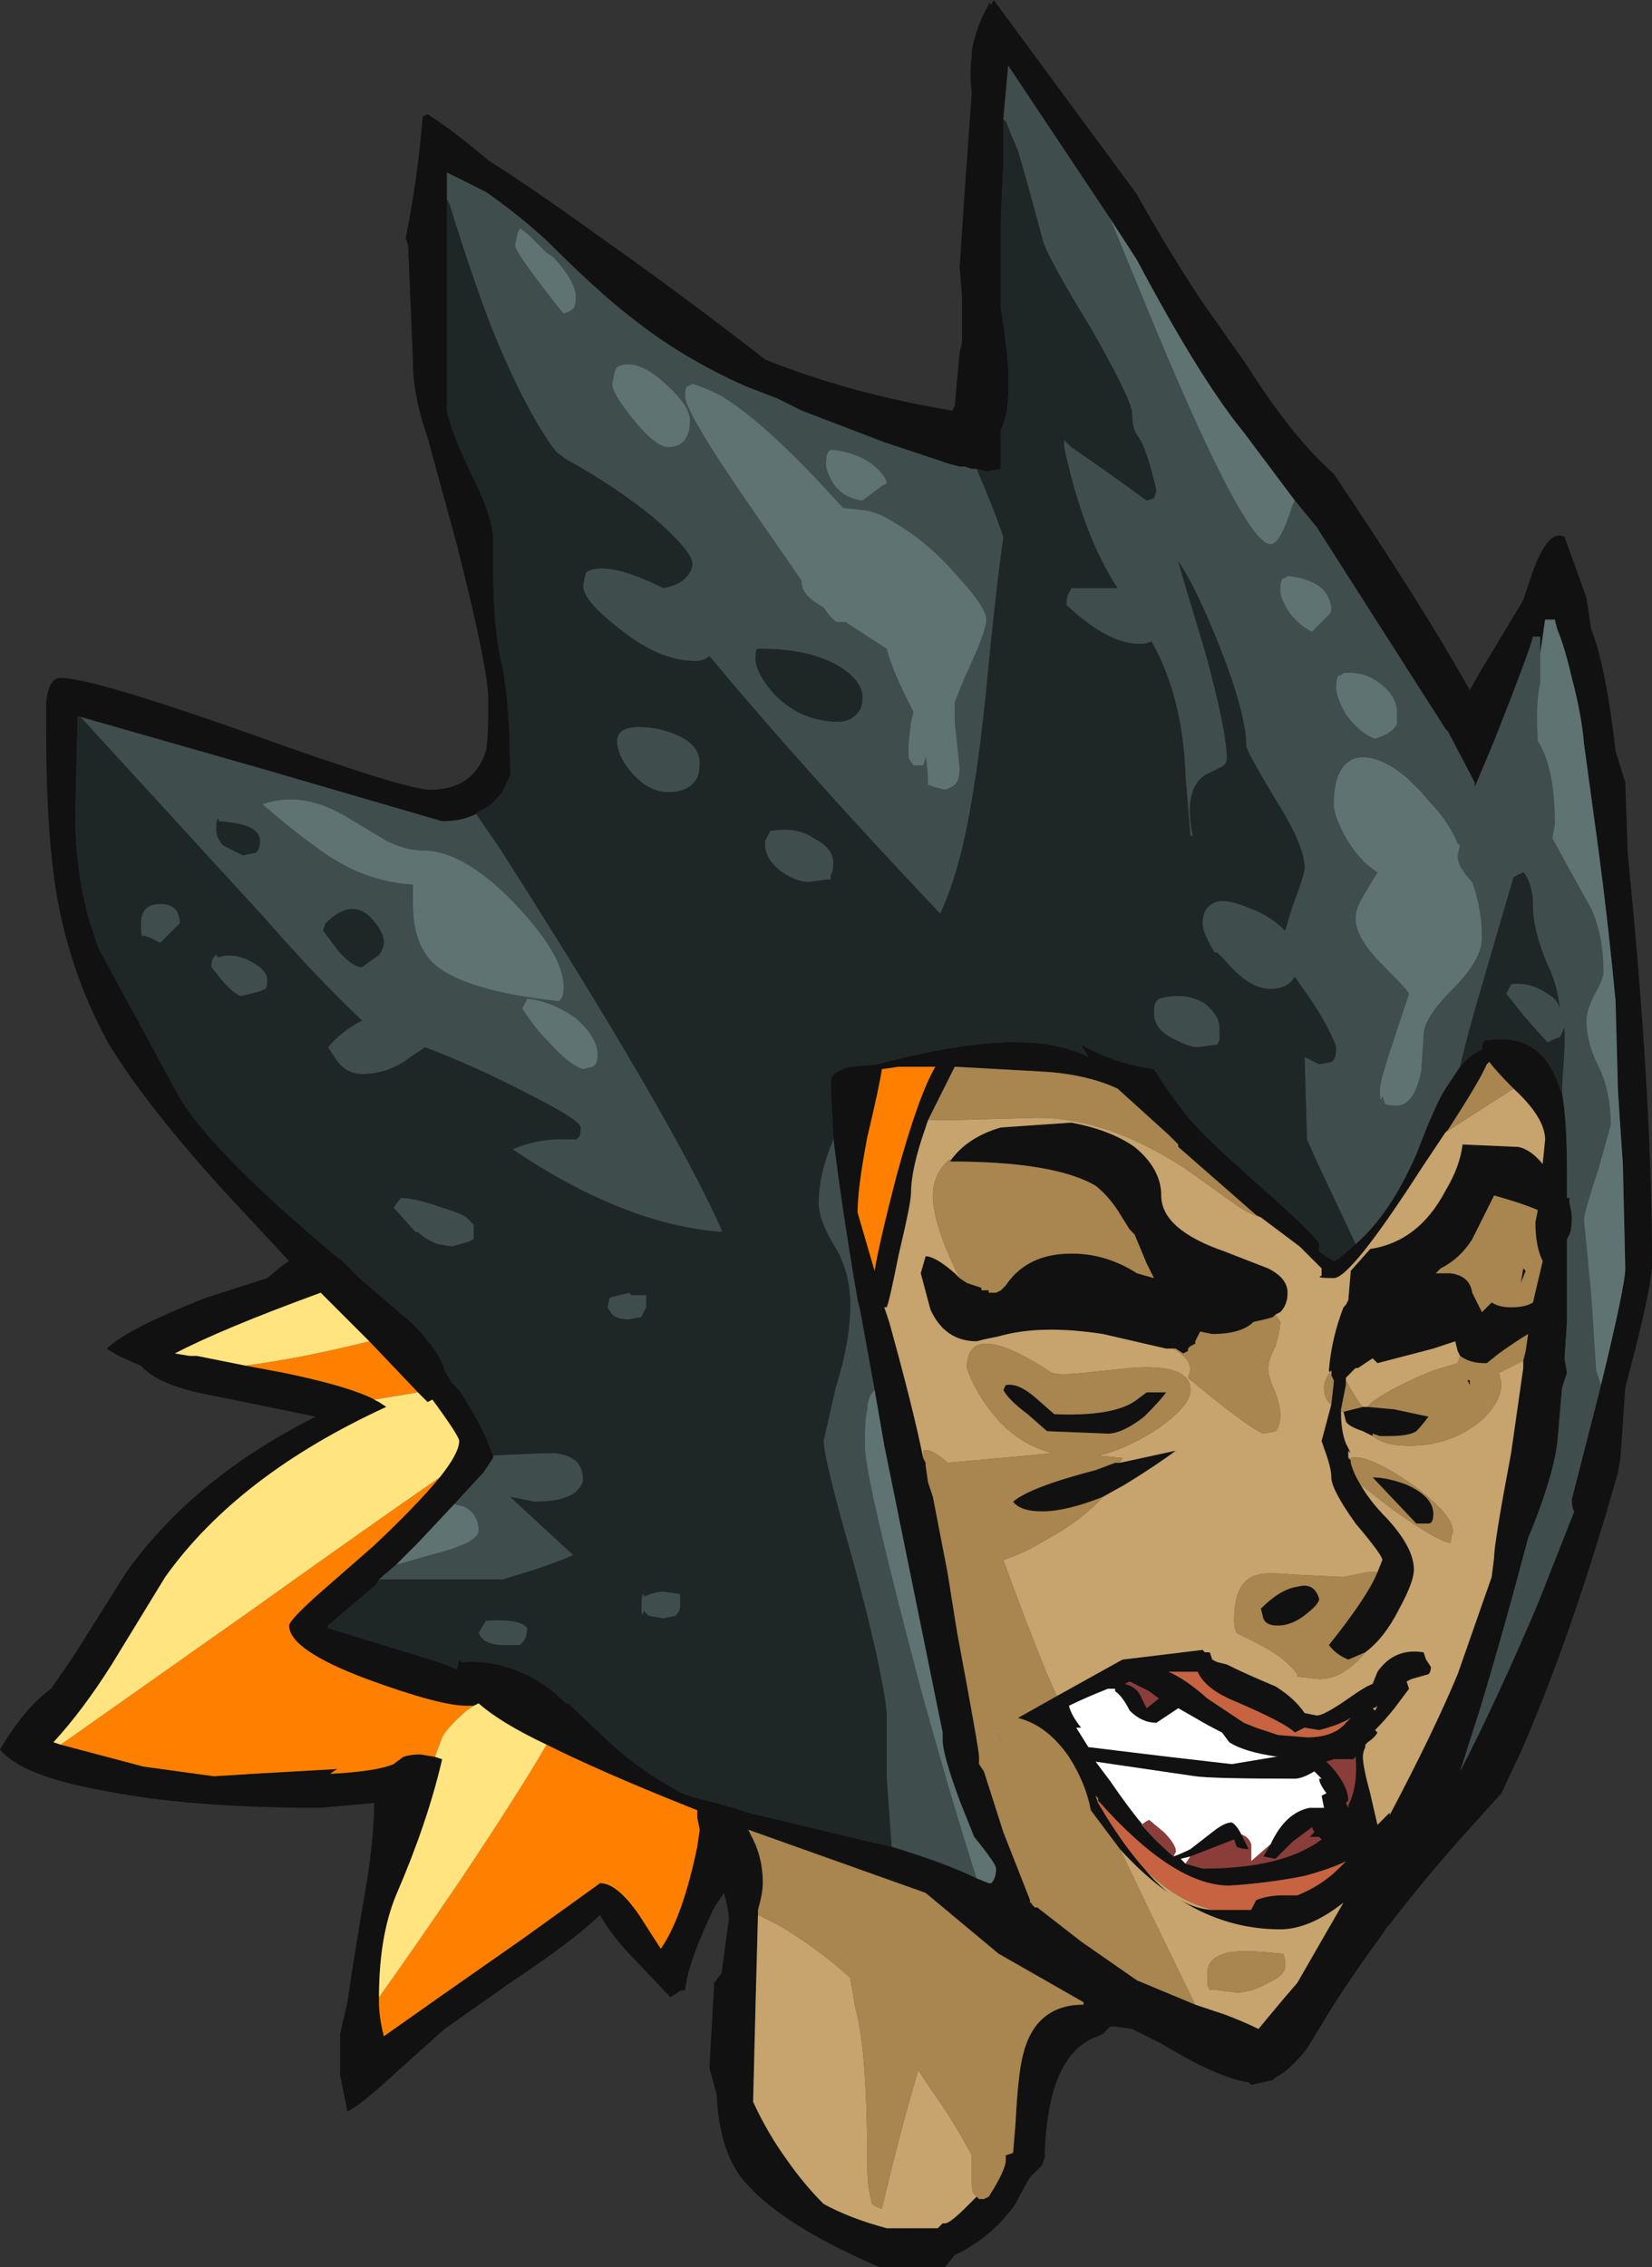 <?xml version="1.0" encoding="UTF-8" standalone="no"?>
<svg xmlns:ffdec="https://www.free-decompiler.com/flash" xmlns:xlink="http://www.w3.org/1999/xlink" ffdec:objectType="shape" height="46.65px" width="34.0px" xmlns="http://www.w3.org/2000/svg">
  <rect width="100%" height="100%" fill="#333333" stroke="none"/>
  <g transform="matrix(1.0, 0.0, 0.0, 1.0, 21.8, 29.75)">
    <path d="M6.1 -4.15 Q6.8 -4.75 7.35 -6.0 7.75 -7.05 7.95 -7.35 L8.25 -7.8 Q8.45 -8.05 8.7 -8.15 8.7 -8.35 8.8 -8.35 L8.85 -8.35 Q9.95 -8.5 10.3 -7.35 L10.35 -7.25 Q10.45 -6.7 10.45 -5.65 L10.45 -5.1 10.5 -5.1 10.5 -5.0 Q10.55 -4.8 10.55 -4.7 10.55 -4.45 10.5 -4.35 L10.45 -4.25 10.45 -2.55 10.4 -1.8 10.45 -1.5 10.35 -1.2 10.25 -0.05 Q10.15 0.7 9.65 1.9 9.15 3.8 8.65 5.45 L8.25 6.7 Q9.0 5.25 9.85 3.25 L10.6 1.35 Q10.55 1.3 10.55 1.1 L11.1 -1.05 11.15 -1.25 Q11.65 -3.3 11.65 -3.65 L11.6 -5.8 Q11.55 -6.5 11.5 -7.3 L11.45 -9.15 Q11.3 -10.75 11.1 -12.25 L10.8 -14.45 Q10.75 -15.05 10.55 -15.8 10.4 -16.45 10.25 -16.8 L10.2 -17.0 10.0 -17.0 9.9 -16.3 9.9 -16.65 9.75 -16.65 Q9.7 -16.4 8.95 -14.5 L8.55 -13.55 8.55 -13.65 8.0 -14.7 7.95 -14.75 5.3 -18.9 4.85 -19.45 3.8 -20.85 Q2.9 -21.95 1.6 -24.4 L1.05 -25.25 -1.05 -28.4 -1.15 -27.3 -1.15 -26.4 -1.2 -25.25 -1.2 -23.4 Q-1.1 -22.8 -1.05 -22.2 -1.0 -21.3 -1.2 -20.9 L-1.2 -20.1 -1.5 -20.05 -1.7 -20.1 -1.8 -20.1 -1.95 -20.15 -2.05 -20.15 -2.25 -20.2 -3.6 -20.65 Q-4.65 -21.05 -5.3 -21.3 L-5.8 -21.55 -6.45 -21.8 Q-7.8 -22.4 -8.85 -23.25 -9.5 -23.75 -10.55 -24.8 -11.15 -25.35 -11.8 -25.8 -12.2 -26.0 -12.6 -26.2 L-12.6 -25.65 -12.6 -21.3 Q-12.55 -20.95 -12.1 -20.0 -11.65 -19.1 -11.65 -18.65 L-11.65 -18.1 Q-11.65 -16.75 -11.45 -16.0 -11.3 -15.1 -11.3 -13.95 L-11.3 -13.8 Q-11.4 -13.55 -11.5 -13.4 L-11.55 -13.35 Q-11.7 -13.15 -11.95 -13.05 L-12.0 -13.0 Q-12.3 -12.85 -12.7 -12.85 L-16.3 -13.9 -20.15 -15.0 -20.2 -15.0 -20.25 -13.0 Q-20.25 -11.45 -19.75 -10.2 L-18.15 -7.25 Q-17.55 -6.15 -15.0 -4.0 L-14.75 -3.8 -14.4 -3.45 -13.35 -2.55 -13.2 -2.4 Q-12.7 -1.85 -12.65 -1.55 L-12.5 -1.3 -12.35 -1.15 Q-11.9 -0.45 -11.75 -0.05 L-11.65 0.2 -11.65 0.25 -11.85 0.55 -12.45 1.2 -13.2 2.0 -13.65 2.45 -14.0 2.75 -14.05 2.85 -15.05 3.7 -15.05 3.75 -13.1 4.35 Q-12.75 4.45 -12.4 4.6 L-12.35 4.4 -12.3 4.45 Q-11.7 4.4 -11.1 4.65 -10.6 4.85 -10.15 5.3 L-10.1 5.3 -9.15 6.2 Q-8.5 6.75 -7.85 7.1 -7.7 7.2 -7.25 7.3 L-6.7 7.45 -6.4 7.55 -4.1 8.1 -3.45 8.25 Q-2.3 8.6 -1.7 8.9 L-1.45 9.0 -1.4 9.0 Q-1.3 8.9 -1.3 8.7 -1.3 8.6 -1.75 8.05 L-2.05 7.3 Q-2.4 6.35 -2.4 6.05 L-2.4 5.9 -3.6 0.0 -3.8 -1.15 -4.1 -2.8 -4.15 -3.0 Q-4.5 -5.05 -4.65 -6.35 L-4.7 -7.3 -4.7 -7.5 Q-4.7 -7.7 -4.3 -7.8 L-3.75 -7.85 Q-1.85 -8.35 -0.75 -8.3 -0.1 -8.3 0.5 -8.05 L0.6 -8.0 0.45 -8.25 0.65 -8.15 Q1.25 -7.85 1.95 -7.75 2.5 -6.9 2.8 -6.6 3.05 -6.3 4.35 -5.15 5.35 -4.25 5.35 -4.15 L5.35 -4.0 5.65 -3.8 5.75 -3.85 6.1 -4.15 M2.9 -23.6 L3.85 -22.25 Q4.8 -20.75 5.65 -20.0 7.5 -17.25 8.45 -15.55 L8.65 -15.9 9.55 -17.4 9.7 -17.85 Q10.05 -18.9 10.4 -18.7 L10.85 -17.45 10.95 -16.8 Q11.25 -16.05 11.45 -14.3 L11.65 -13.65 11.7 -12.2 11.8 -11.15 Q12.2 -6.85 12.2 -3.75 12.2 -3.25 11.65 -1.2 L11.55 0.25 11.5 0.55 Q10.55 3.9 9.5 6.3 L9.1 7.15 8.2 8.15 Q7.45 9.0 6.8 9.85 L6.75 9.9 6.65 10.05 Q6.1 10.8 5.65 11.5 L5.1 12.4 Q4.75 12.85 4.45 13.0 L4.4 13.05 3.95 13.15 3.9 13.1 Q3.25 13.0 2.1 12.3 L1.5 12.0 1.15 11.95 1.05 11.95 0.9 12.1 0.8 12.15 Q-0.25 12.5 -0.3 14.65 L-0.35 14.8 -0.6 15.05 Q-0.75 15.3 -0.9 15.6 -1.4 16.3 -2.15 16.65 L-2.35 16.9 -3.7 16.9 Q-5.8 16.0 -6.55 15.05 -7.0 14.45 -7.05 13.35 L-7.2 12.8 -7.1 11.05 -6.95 10.85 -6.8 9.75 Q-6.8 9.55 -6.9 9.2 L-7.1 9.5 Q-7.65 10.65 -7.7 11.2 -7.8 11.2 -7.85 11.25 L-8.0 11.35 -8.9 10.4 Q-9.3 9.95 -9.45 9.65 -9.95 10.15 -11.3 11.05 L-12.65 12.0 -13.6 12.85 Q-14.35 13.55 -14.65 13.7 L-14.8 12.95 Q-14.8 12.5 -14.8 12.1 L-14.65 11.45 Q-14.55 10.75 -14.35 9.55 -14.1 8.2 -14.1 7.35 L-15.2 7.45 Q-17.9 7.45 -19.65 7.1 -21.35 6.8 -21.8 6.25 -21.3 5.4 -20.75 5.0 L-20.3 4.35 -19.2 2.6 Q-17.8 0.65 -15.3 -0.6 L-17.75 -1.1 Q-18.6 -1.3 -18.9 -1.65 -19.4 -1.85 -19.6 -2.0 -19.2 -2.4 -17.55 -3.05 L-16.3 -3.45 -16.0 -3.7 -15.85 -3.8 -17.15 -5.2 Q-18.75 -6.95 -19.55 -8.25 -20.3 -9.6 -20.6 -11.15 -20.85 -12.45 -20.85 -14.75 L-20.85 -15.3 Q-20.8 -15.8 -20.55 -15.8 -19.9 -15.8 -16.65 -14.65 -13.45 -13.5 -12.95 -13.5 -12.05 -13.5 -11.8 -14.3 -11.75 -14.5 -11.75 -15.35 -11.75 -16.0 -12.4 -18.55 L-13.0 -20.75 Q-13.3 -21.6 -13.3 -22.3 L-13.4 -24.7 -13.45 -24.85 Q-13.2 -26.1 -13.1 -27.35 L-13.0 -27.4 Q-12.45 -27.05 -11.75 -26.45 -10.8 -25.85 -9.35 -24.8 -8.0 -23.85 -6.5 -22.7 L-6.05 -22.35 Q-4.3 -21.65 -2.2 -21.3 L-2.15 -21.4 -2.05 -22.5 -2.0 -22.7 Q-2.0 -22.9 -2.0 -23.65 L-2.05 -24.25 -1.95 -25.75 -1.8 -27.85 Q-1.85 -28.25 -1.8 -28.6 L-1.8 -28.7 Q-1.7 -29.25 -1.45 -29.65 L-1.45 -29.7 -1.4 -29.65 -1.35 -29.75 1.6 -25.75 Q2.15 -24.75 2.9 -23.6 M9.35 -7.35 Q9.0 -7.7 8.85 -7.9 L8.8 -7.85 Q8.65 -7.5 8.0 -6.5 L7.95 -6.45 7.45 -5.7 Q6.0 -3.45 5.65 -3.45 5.25 -3.45 5.4 -3.5 L5.4 -3.65 4.95 -4.1 4.15 -4.7 4.05 -4.75 2.45 -6.15 2.45 -6.2 2.25 -6.4 1.2 -7.35 Q0.55 -7.65 -0.35 -7.7 L-2.15 -7.8 -2.7 -6.7 -2.75 -6.55 Q-3.05 -5.7 -3.05 -5.2 -3.05 -5.0 -3.3 -3.95 -3.5 -2.95 -3.55 -2.85 L-3.6 -2.85 -3.5 -2.55 Q-3.0 -0.75 -2.8 0.25 L-2.75 0.35 -2.75 0.4 -2.7 0.75 -2.6 1.05 -2.3 2.6 -2.1 3.85 Q-1.65 6.25 -1.65 6.4 L-1.65 6.55 -1.55 6.7 -1.15 7.95 -0.6 9.35 -0.6 9.4 Q-0.55 9.4 -0.55 9.45 L-0.5 9.5 -0.45 9.5 0.45 10.2 1.6 11.0 2.8 11.5 3.4 11.7 Q3.8 11.85 4.1 12.0 L4.6 11.4 4.9 11.05 5.85 9.4 Q5.15 9.95 4.55 9.95 3.45 9.95 2.5 9.35 2.85 9.55 3.2 9.55 L3.95 9.55 4.05 9.35 Q4.3 9.25 4.6 9.25 L4.9 9.25 Q5.4 9.05 5.75 8.7 L5.9 8.55 Q5.6 8.7 5.05 8.85 4.3 9.0 3.5 9.05 2.35 9.05 0.8 7.3 L0.8 7.25 0.75 7.2 0.8 7.35 0.95 7.6 Q1.35 8.25 1.75 8.7 2.0 9.0 2.25 9.2 1.75 8.85 1.25 8.3 L0.65 7.5 Q0.55 6.95 0.2 6.4 -0.25 5.75 -0.85 5.6 L-0.05 5.15 1.3 4.4 2.95 4.2 3.0 4.25 3.1 4.25 3.15 4.4 3.25 4.45 3.45 4.5 Q3.85 4.7 4.45 4.95 4.85 5.2 5.05 5.5 L5.3 5.55 Q5.45 5.55 5.95 5.2 6.3 4.95 6.45 4.9 L6.55 4.65 Q6.9 4.15 7.5 4.25 L7.55 4.4 7.65 4.55 Q7.65 4.65 7.6 4.7 L7.25 4.8 7.15 4.85 7.2 5.0 6.9 5.4 Q6.7 5.65 6.5 5.85 L6.55 5.9 Q6.5 6.0 6.35 6.1 L6.3 6.15 6.3 6.2 Q6.25 6.3 6.25 6.4 6.25 6.6 6.4 7.15 L6.55 7.8 Q6.7 7.65 6.8 7.55 L6.8 7.6 Q7.7 5.9 8.2 4.7 L8.9 2.7 8.95 2.3 Q8.95 2.0 9.3 0.15 L9.55 -1.6 9.55 -1.75 9.6 -1.95 9.65 -2.3 Q9.4 -2.15 9.05 -1.9 L8.8 -1.7 8.75 -1.7 Q8.45 -1.7 8.25 -1.85 L8.2 -1.95 8.15 -2.15 7.7 -2.0 6.55 -1.7 6.45 -1.8 6.15 -1.6 6.1 -1.6 5.9 -1.4 5.9 -1.35 5.9 -1.25 5.8 -0.75 5.8 -0.7 Q5.8 -0.3 5.9 -0.05 L6.0 0.15 5.95 0.1 5.95 0.25 6.0 0.3 6.0 0.35 Q6.05 0.55 6.2 0.8 6.4 1.15 6.75 1.5 7.3 2.1 7.3 2.55 7.3 2.8 7.0 3.35 6.7 3.95 6.3 4.25 L5.95 4.4 Q5.7 4.3 5.55 4.1 6.35 3.1 6.55 2.6 L6.65 2.35 Q6.65 2.25 6.1 1.6 5.6 0.9 5.6 0.65 5.6 0.45 5.45 0.05 L5.4 -0.1 5.6 -0.85 5.65 -1.3 5.65 -1.35 5.6 -1.45 5.55 -1.55 Q5.6 -2.2 5.85 -2.85 L5.9 -2.9 5.95 -3.0 6.0 -3.6 6.4 -4.05 Q7.4 -4.2 7.95 -5.25 8.25 -5.75 8.3 -6.2 L9.45 -6.15 Q9.7 -6.1 9.95 -5.8 L10.0 -6.3 Q10.0 -6.75 9.35 -7.35 M-2.25 -5.85 Q-1.9 -6.35 -1.2 -6.55 L0.25 -6.65 Q1.05 -6.5 1.55 -6.15 2.1 -5.7 2.1 -5.15 2.1 -4.45 3.4 -4.0 L4.3 -3.65 Q4.7 -3.45 4.7 -3.15 4.7 -2.9 4.55 -2.75 L4.45 -2.7 4.4 -2.65 Q4.25 -2.6 4.0 -2.55 3.75 -2.3 3.15 -2.3 L2.9 -2.35 2.8 -2.15 2.8 -2.1 2.7 -2.05 2.65 -2.0 2.65 -1.95 2.55 -1.9 2.4 -2.0 2.35 -2.0 2.2 -2.0 0.9 -2.3 Q-0.4 -2.5 -1.25 -2.25 L-1.5 -2.2 -1.7 -2.15 Q-2.35 -2.15 -2.65 -2.8 L-2.85 -3.55 -2.75 -3.9 Q-2.55 -3.9 -2.15 -3.55 L-2.05 -3.45 -1.9 -3.35 -1.6 -3.25 -1.6 -3.2 -1.45 -3.2 -1.45 -3.15 -1.3 -3.15 -1.2 -3.2 -1.1 -3.3 Q-0.7 -3.9 0.1 -3.95 0.9 -4.0 1.6 -3.55 L1.95 -3.45 1.8 -3.75 1.55 -4.35 1.45 -4.45 1.2 -4.85 Q1.0 -5.15 0.75 -5.35 -0.1 -5.85 -2.25 -5.85 M1.8 -1.1 L2.2 -1.1 Q2.1 -0.95 1.75 -0.6 1.3 -0.25 1.0 -0.25 L-0.25 -0.3 -0.65 -0.65 Q-1.05 -0.95 -1.15 -1.15 L-1.1 -1.25 Q-0.85 -1.3 -0.5 -1.0 L-0.1 -0.65 Q1.15 -0.6 1.6 -0.95 L1.8 -1.1 M1.25 0.35 L2.4 0.1 Q2.0 0.4 1.35 0.8 L0.9 1.05 Q0.15 1.35 -0.35 1.35 -0.8 1.35 -0.95 1.15 -0.6 0.85 0.75 0.5 L1.15 0.35 1.25 0.35 M9.8 -4.6 L9.85 -4.85 Q9.5 -5.0 8.95 -5.15 L8.5 -4.25 Q8.25 -3.85 7.85 -3.65 L7.75 -3.55 8.05 -3.55 Q8.45 -3.5 8.5 -3.15 L8.7 -2.75 8.9 -2.95 Q9.05 -2.85 9.3 -2.85 9.6 -2.85 9.75 -2.95 L9.95 -3.8 Q9.8 -4.1 9.8 -4.6 M9.55 -3.65 L9.6 -3.6 9.5 -3.35 9.55 -3.65 M6.25 -0.8 L6.35 -0.8 6.9 -0.75 7.6 -0.6 Q7.45 -0.4 7.35 -0.3 7.2 -0.2 6.8 -0.2 L6.6 -0.2 6.45 -0.25 6.45 -0.2 6.25 -0.3 Q5.95 -0.4 5.9 -0.5 L5.85 -0.7 6.25 -0.8 M8.4 -1.35 L8.45 -1.35 8.45 -1.25 8.4 -1.35 M-14.2 -2.15 L-15.2 -3.15 Q-17.25 -2.4 -18.2 -1.9 L-17.9 -1.85 -17.75 -1.85 -16.75 -1.65 -15.95 -1.5 Q-14.5 -1.2 -14.0 -0.9 L-13.85 -0.8 Q-16.9 0.6 -18.4 2.7 L-19.5 4.5 Q-20.1 5.45 -20.7 6.1 L-20.55 6.15 -18.85 6.6 -17.4 6.8 -16.6 6.75 -14.85 6.65 Q-14.95 6.7 -15.0 6.75 -14.05 6.7 -13.7 6.55 L-13.5 6.4 Q-13.35 6.35 -13.15 6.35 L-12.85 6.4 -12.7 6.45 Q-13.0 7.75 -13.65 9.25 -14.0 10.1 -14.0 11.35 L-14.0 11.45 Q-14.0 11.75 -13.9 12.15 -12.7 11.3 -11.05 10.15 L-9.45 9.0 Q-9.1 9.0 -8.65 9.65 L-8.2 10.35 Q-7.75 9.7 -7.45 8.25 L-7.4 7.9 -7.45 7.65 -7.45 7.5 -7.7 7.4 Q-9.45 6.7 -10.55 6.15 -11.5 5.7 -11.95 5.3 L-12.05 5.35 -12.2 5.35 Q-12.75 5.35 -14.25 4.8 -15.85 4.2 -15.85 3.7 -15.85 3.6 -15.3 3.1 L-14.1 2.05 Q-13.2 1.2 -12.75 0.65 -12.35 0.15 -12.35 -0.1 -12.35 -0.2 -12.9 -0.95 L-13.0 -0.9 -13.2 -1.1 -14.2 -2.15 M-3.3 -7.8 L-3.65 -7.75 Q-3.7 -7.4 -3.95 -6.35 -4.15 -5.3 -4.15 -4.8 L-3.8 -3.6 Q-3.7 -4.2 -3.35 -5.55 -2.9 -7.2 -2.55 -7.8 L-3.3 -7.8 M-1.7 15.45 L-1.65 15.5 -1.55 15.5 -1.45 15.45 Q-1.1 14.9 -1.1 14.7 L-1.1 14.6 -0.95 14.55 -0.9 13.95 Q-0.85 12.95 -0.75 12.55 -0.5 11.5 0.5 11.5 L0.5 11.45 -1.25 10.45 -2.75 9.2 -6.4 7.9 -6.3 8.1 Q-6.1 8.5 -6.1 9.0 -6.1 9.2 -6.2 9.55 L-6.2 9.65 -6.25 11.5 -6.3 13.5 Q-6.0 14.15 -5.6 14.7 -5.25 15.2 -4.85 15.6 -4.3 15.9 -3.55 16.1 L-2.5 16.1 -2.4 16.0 -2.35 16.0 Q-2.25 16.0 -1.9 15.65 L-1.7 15.45 M7.7 1.4 Q7.7 1.6 7.6 1.6 L7.35 1.6 6.45 0.65 Q6.75 0.65 7.15 0.8 7.7 1.05 7.7 1.4 M6.0 5.6 Q5.75 5.75 5.35 5.85 L5.05 5.8 4.85 5.9 Q4.65 5.7 3.6 5.25 3.0 5.0 2.85 4.65 L2.25 4.65 Q2.6 4.8 3.05 5.2 L3.8 5.7 4.05 5.8 4.5 5.95 5.1 6.0 Q5.65 6.0 5.9 5.7 L6.0 5.6 M6.5 5.45 L6.55 5.35 Q6.5 5.4 6.45 5.4 L6.5 5.45 M6.45 5.55 L6.45 5.55 M6.05 6.45 L5.65 6.45 5.5 6.5 5.6 6.6 Q5.95 7.0 5.95 7.3 L5.9 7.35 5.95 7.45 5.95 7.4 Q6.15 7.0 6.1 6.4 L6.05 6.45 M5.35 3.15 Q5.35 3.25 5.1 3.45 4.8 3.7 4.5 3.7 4.25 3.7 4.2 3.55 L4.15 3.35 Q4.55 2.95 4.9 2.9 5.25 2.8 5.35 3.15 M1.85 5.05 L1.45 4.85 1.35 4.9 Q1.55 4.95 1.65 5.1 L1.8 5.4 2.05 5.2 1.85 5.05 M1.0 5.0 Q0.5 5.2 0.2 5.35 0.25 5.55 0.45 5.8 L0.35 5.8 0.6 6.2 2.25 6.4 3.55 6.55 4.45 6.4 4.5 6.4 Q3.8 6.3 3.5 6.1 L3.35 5.9 Q3.05 5.75 2.8 5.6 L2.45 5.4 2.0 5.7 Q1.7 5.7 1.45 5.45 1.3 5.15 1.15 5.05 L1.15 5.0 1.0 5.0 M1.2 4.95 L1.2 4.95 M5.45 7.45 L5.4 7.2 5.5 7.15 Q5.35 6.95 5.35 6.85 L5.4 6.85 5.25 6.7 Q5.0 6.85 4.85 6.85 3.15 6.85 2.8 6.8 L0.75 6.5 1.05 6.9 Q1.8 8.0 2.35 8.45 2.5 8.4 2.7 8.3 L3.15 7.95 Q3.4 7.75 3.55 7.75 3.65 7.8 3.75 8.0 L3.9 8.3 Q3.75 8.3 3.65 8.25 L3.6 8.1 2.7 8.45 2.5 8.5 2.6 8.6 2.95 8.7 Q4.6 8.7 5.4 8.1 L5.35 8.05 5.15 8.05 5.25 7.95 5.2 7.85 4.8 8.15 4.45 8.5 4.2 8.45 4.35 8.2 Q4.65 7.55 5.15 7.45 L5.4 7.45 5.45 7.45" fill="#111111" fill-rule="evenodd" stroke="none"/>
    <path d="M6.1 -4.15 L5.3 -5.85 5.1 -6.3 5.05 -8.0 5.35 -7.85 5.6 -7.9 Q5.7 -7.95 5.7 -8.2 5.7 -8.25 5.5 -8.65 5.25 -9.1 4.95 -9.5 L4.85 -9.65 Q4.7 -9.4 4.35 -9.4 3.9 -9.4 3.4 -10.0 L3.25 -10.15 3.2 -10.15 Q2.95 -10.55 2.95 -10.75 2.95 -11.1 3.25 -11.2 3.5 -11.25 3.95 -11.05 4.35 -10.9 4.65 -10.6 L4.8 -11.1 Q5.05 -11.75 5.05 -11.9 5.05 -12.35 4.45 -13.3 3.85 -14.3 3.85 -14.4 3.85 -15.05 3.3 -16.45 2.8 -17.7 2.45 -18.2 2.5 -18.0 3.0 -16.35 3.45 -14.7 3.45 -14.15 3.45 -14.0 3.3 -13.95 L3.0 -13.8 Q2.55 -13.5 2.75 -12.55 L2.7 -12.55 2.6 -13.75 Q2.55 -15.4 1.9 -16.55 1.8 -16.5 1.65 -16.5 1.0 -16.5 0.15 -17.3 0.15 -17.5 0.2 -17.55 L0.25 -17.65 1.2 -17.65 Q0.5 -18.7 0.1 -20.55 L0.1 -20.7 0.25 -20.55 Q1.05 -20.0 1.8 -19.45 L1.95 -19.5 2.0 -19.65 Q1.8 -20.55 1.6 -20.8 1.5 -20.95 1.5 -21.25 1.5 -21.5 0.65 -23.0 -0.3 -24.55 -0.35 -24.85 -0.7 -26.15 -0.85 -26.65 -1.0 -27.0 -1.1 -27.25 L-1.15 -27.3 -1.05 -28.4 1.05 -25.25 1.75 -23.55 Q3.8 -18.55 4.35 -18.55 4.55 -18.55 4.8 -19.35 L4.85 -19.45 5.3 -18.9 7.95 -14.75 8.0 -14.7 8.55 -13.65 8.55 -13.55 8.95 -14.5 Q9.7 -16.4 9.75 -16.65 L9.9 -16.65 9.9 -16.3 9.9 -15.7 Q9.8 -15.3 9.85 -14.5 10.2 -13.95 10.2 -12.8 L10.15 -12.5 10.45 -11.95 10.95 -11.05 Q11.2 -10.5 11.2 -9.75 11.2 -9.6 11.0 -9.25 10.85 -8.95 10.85 -8.75 10.85 -8.3 11.1 -7.8 11.35 -7.3 11.35 -6.6 L11.1 -5.7 Q10.8 -4.8 10.8 -4.65 L10.95 -3.1 11.05 -1.55 11.15 -1.25 11.1 -1.05 10.55 1.1 Q10.55 1.3 10.6 1.35 L9.85 3.25 Q9.0 5.25 8.25 6.7 L8.65 5.45 Q9.15 3.8 9.65 1.9 10.15 0.7 10.25 -0.05 L10.35 -1.2 10.45 -1.5 10.4 -1.8 10.45 -2.55 10.45 -4.25 10.5 -4.35 Q10.55 -4.45 10.55 -4.7 10.55 -4.8 10.5 -5.0 L10.5 -5.1 10.45 -5.1 10.45 -5.65 Q10.45 -6.7 10.35 -7.25 L10.35 -7.4 10.4 -8.2 10.4 -8.6 10.3 -8.4 Q10.25 -8.4 10.05 -8.3 10.0 -8.35 9.6 -8.8 L9.2 -9.3 9.3 -9.5 Q9.7 -9.55 10.05 -9.3 10.25 -9.2 10.3 -9.0 10.25 -9.5 10.05 -9.9 9.75 -10.6 9.75 -11.1 9.75 -11.35 9.7 -11.5 9.65 -11.7 9.55 -11.8 L9.35 -11.7 8.65 -9.3 Q8.4 -8.45 8.25 -7.8 L7.95 -7.35 Q7.75 -7.05 7.35 -6.0 6.8 -4.75 6.1 -4.15 M-1.7 -20.1 Q-1.35 -19.3 -1.15 -18.7 -1.25 -18.0 -1.4 -16.6 -1.6 -14.45 -1.75 -13.6 -2.0 -11.9 -2.45 -10.95 -5.2 -13.85 -7.2 -16.25 -7.3 -16.15 -7.5 -16.15 -8.25 -16.15 -9.1 -16.85 -9.8 -17.4 -9.8 -17.7 L-9.75 -17.95 -9.7 -18.0 Q-9.25 -18.2 -8.15 -17.65 -7.85 -17.7 -7.7 -17.85 -7.55 -18.0 -7.55 -18.15 -7.55 -18.4 -8.35 -19.1 -9.15 -19.75 -10.15 -20.3 L-10.35 -20.45 -10.5 -20.65 Q-11.1 -21.55 -11.7 -23.05 -12.1 -24.1 -12.55 -25.55 L-12.6 -25.65 -12.6 -26.2 Q-12.2 -26.0 -11.8 -25.8 -11.15 -25.35 -10.55 -24.8 -9.5 -23.75 -8.85 -23.25 -7.8 -22.4 -6.45 -21.8 L-5.8 -21.55 -5.3 -21.3 Q-4.65 -21.05 -3.6 -20.65 L-2.25 -20.2 -2.05 -20.15 -1.95 -20.15 -1.8 -20.1 -1.7 -20.1 M-12.0 -13.0 L-11.55 -12.35 Q-8.0 -6.8 -6.95 -4.45 L-6.95 -4.4 Q-8.95 -4.55 -11.25 -6.1 -10.7 -6.35 -9.95 -6.3 L-9.9 -6.35 Q-9.85 -6.35 -9.85 -6.55 -9.85 -6.7 -10.95 -7.25 -12.0 -7.8 -13.05 -8.2 L-13.35 -8.0 Q-13.8 -7.65 -14.35 -7.65 -14.65 -7.65 -14.85 -7.9 L-15.05 -8.2 Q-14.75 -8.55 -14.35 -8.75 -15.3 -9.65 -16.3 -10.8 L-20.1 -14.95 -20.15 -15.0 -16.3 -13.9 -12.7 -12.85 Q-12.3 -12.85 -12.0 -13.0 M-11.65 0.2 Q-10.7 0.15 -10.4 0.15 -9.8 0.2 -9.8 0.7 -9.8 0.8 -9.95 0.95 -10.2 1.15 -10.8 1.15 L-11.3 1.05 Q-10.6 1.7 -10.0 2.25 -10.35 2.4 -10.8 2.55 L-11.45 2.75 -14.0 2.75 -13.65 2.45 -12.95 2.25 Q-11.95 2.0 -11.95 1.75 -11.95 1.4 -12.25 1.25 L-12.45 1.2 -11.85 0.55 -11.65 0.25 -11.65 0.2 M-3.45 8.25 L-3.55 6.85 -3.55 5.5 Q-3.65 4.55 -4.25 2.35 -4.85 0.25 -4.85 -0.1 L-4.6 -1.2 Q-4.3 -2.15 -4.3 -2.9 -4.3 -3.6 -4.65 -4.15 -4.95 -4.65 -4.95 -5.0 -4.95 -5.6 -4.65 -6.3 L-4.65 -6.35 Q-4.5 -5.05 -4.15 -3.0 L-4.1 -2.8 -3.8 -1.15 Q-3.95 -1.0 -3.95 -0.75 -4.0 -0.6 -4.0 0.0 -4.0 0.65 -2.85 5.0 -2.2 7.35 -1.7 8.9 -2.3 8.6 -3.45 8.25 M4.6 -17.85 Q4.55 -17.8 4.55 -17.6 4.55 -17.45 4.7 -17.2 4.9 -16.9 5.2 -16.75 L5.55 -17.1 Q5.6 -17.15 5.6 -17.2 5.6 -17.45 5.4 -17.65 5.15 -17.85 4.7 -17.9 4.65 -17.85 4.6 -17.85 M5.7 -15.6 Q5.7 -15.4 5.9 -15.05 6.2 -14.65 6.5 -14.55 6.85 -14.65 6.95 -14.85 6.95 -14.9 6.95 -15.1 6.95 -15.4 6.65 -15.65 6.3 -15.95 5.85 -15.9 5.8 -15.85 5.75 -15.85 5.7 -15.8 5.7 -15.6 M7.8 -13.05 L7.45 -13.45 7.15 -13.75 Q6.55 -14.25 6.1 -14.15 5.65 -14.0 5.65 -13.2 5.65 -13.0 5.85 -12.6 6.15 -12.05 6.55 -11.8 L6.25 -11.3 Q6.1 -11.05 6.1 -10.85 6.1 -10.45 6.65 -9.9 7.2 -9.35 7.2 -9.3 L6.9 -8.4 Q6.6 -7.5 6.6 -7.35 6.6 -7.0 6.65 -7.2 L6.7 -7.05 Q6.7 -7.0 6.95 -7.0 7.3 -7.0 7.45 -7.7 L7.5 -8.45 Q7.5 -8.8 8.1 -9.4 8.7 -10.0 8.7 -10.45 8.7 -11.05 8.5 -11.6 8.4 -11.7 8.3 -11.85 8.2 -12.0 8.2 -12.15 L8.25 -12.35 8.2 -12.4 Q8.05 -12.75 7.8 -13.05 M1.95 -8.9 Q1.95 -9.1 2.0 -9.15 L2.05 -9.2 Q2.6 -9.35 3.0 -9.1 3.3 -8.85 3.3 -8.6 L3.3 -8.35 3.25 -8.25 3.2 -8.25 2.85 -8.2 Q2.7 -8.2 2.4 -8.35 1.95 -8.55 1.95 -8.9 M-11.1 -25.05 L-11.15 -24.95 -11.2 -24.7 Q-11.2 -24.6 -10.75 -24.0 -10.3 -23.4 -10.2 -23.3 -10.05 -23.35 -10.0 -23.4 -9.95 -23.45 -9.95 -23.65 -9.95 -23.95 -10.4 -24.45 L-10.55 -24.55 -10.85 -24.85 Q-11.0 -25.0 -11.1 -25.05 M-9.15 -22.1 L-9.2 -21.85 Q-9.2 -21.65 -8.75 -21.1 -8.3 -20.55 -8.05 -20.55 -7.75 -20.55 -7.65 -20.8 -7.6 -20.9 -7.6 -21.1 -7.6 -21.4 -8.1 -21.85 -8.7 -22.4 -9.1 -22.2 L-9.15 -22.1 M-7.7 -21.6 Q-7.7 -21.25 -6.2 -19.1 L-5.3 -17.8 -5.3 -17.75 Q-5.3 -17.5 -4.85 -17.25 -4.65 -16.95 -4.55 -16.95 L-4.4 -16.95 -3.55 -16.4 Q-3.45 -16.0 -3.15 -15.4 L-3.0 -15.1 -3.05 -14.9 -3.1 -14.45 -3.1 -14.15 -3.0 -14.0 -2.8 -14.0 -2.75 -14.15 -2.75 -14.2 Q-2.7 -13.9 -2.7 -13.6 L-2.55 -13.55 -2.35 -13.5 Q-2.2 -13.55 -2.15 -13.6 -2.05 -13.7 -2.05 -13.95 L-2.15 -14.9 -2.15 -15.3 -1.95 -15.8 Q-1.5 -16.75 -1.5 -17.0 -1.5 -17.25 -2.1 -17.9 -2.7 -18.6 -3.4 -19.0 -3.7 -19.2 -4.0 -19.25 L-4.45 -19.3 -5.05 -19.95 Q-6.2 -21.15 -6.95 -21.6 L-7.05 -21.65 Q-7.35 -21.8 -7.55 -21.85 L-7.65 -21.8 Q-7.7 -21.8 -7.7 -21.6 M-6.25 -16.2 Q-6.25 -15.9 -5.85 -15.45 -5.3 -14.9 -4.55 -14.9 -4.25 -14.9 -4.1 -15.15 -4.05 -15.25 -4.05 -15.4 -4.05 -15.75 -4.55 -16.05 -5.15 -16.4 -6.15 -16.4 L-6.2 -16.4 Q-6.25 -16.4 -6.25 -16.2 M-9.1 -14.5 Q-9.1 -14.9 -8.25 -14.75 -7.4 -14.55 -7.4 -14.05 -7.4 -13.85 -7.45 -13.75 -7.6 -13.45 -8.05 -13.45 -8.45 -13.45 -8.8 -13.85 -9.1 -14.2 -9.1 -14.5 M-3.55 -19.8 Q-3.55 -19.95 -3.85 -20.2 -4.2 -20.45 -4.7 -20.5 L-4.75 -20.45 Q-4.8 -20.4 -4.8 -20.2 -4.8 -20.05 -4.65 -19.8 -4.45 -19.5 -4.05 -19.45 L-3.65 -19.75 -3.55 -19.8 M-13.85 -12.45 Q-14.1 -12.6 -14.6 -12.9 -15.55 -13.5 -16.4 -13.2 -15.7 -12.6 -15.2 -12.25 -14.3 -11.6 -13.3 -11.55 L-13.3 -11.15 Q-13.3 -10.3 -12.85 -9.9 -12.2 -9.35 -10.3 -9.15 L-10.25 -9.2 Q-10.2 -9.25 -10.2 -9.45 -10.2 -10.1 -11.2 -11.15 -12.25 -12.25 -13.1 -12.25 -13.45 -12.25 -13.85 -12.45 M-17.3 -12.9 Q-17.35 -12.9 -17.35 -12.7 -17.35 -12.5 -17.2 -12.35 L-16.8 -12.15 -16.55 -12.2 Q-16.45 -12.25 -16.45 -12.45 -16.45 -12.8 -17.3 -12.85 L-17.3 -12.9 M-14.85 -10.2 Q-14.55 -9.85 -14.35 -9.85 L-14.0 -10.1 Q-13.9 -10.25 -13.9 -10.35 -13.9 -10.6 -14.2 -10.9 -14.6 -11.25 -15.1 -10.75 L-15.15 -10.6 -14.85 -10.2 M-18.1 -10.75 L-18.5 -10.35 -18.7 -10.45 -18.85 -10.5 Q-18.9 -10.4 -18.9 -10.75 -18.9 -11.15 -18.5 -11.15 -18.1 -11.15 -18.1 -10.75 M-16.3 -9.6 Q-16.3 -9.4 -16.35 -9.4 L-16.45 -9.35 -16.85 -9.25 Q-17.05 -9.35 -17.25 -9.6 L-17.45 -9.85 Q-17.45 -10.05 -17.35 -10.1 L-17.3 -10.05 Q-17.05 -10.15 -16.7 -10.0 -16.3 -9.8 -16.3 -9.6 M-13.2 -4.4 L-13.25 -4.4 -13.7 -4.9 -13.55 -5.1 Q-13.25 -5.1 -12.7 -4.9 -12.35 -4.8 -12.2 -4.7 L-12.05 -4.55 -12.05 -4.25 -12.15 -4.2 -12.5 -4.1 -12.8 -4.15 Q-13.05 -4.25 -13.2 -4.4 M-4.7 -11.65 L-4.8 -11.65 -5.15 -11.6 Q-5.4 -11.6 -5.7 -11.8 -6.1 -12.1 -6.05 -12.45 L-5.95 -12.65 Q-5.4 -12.75 -5.05 -12.5 -4.65 -12.3 -4.65 -12.0 -4.65 -11.8 -4.7 -11.75 L-4.7 -11.65 M-11.05 -9.0 Q-10.8 -8.6 -10.5 -8.3 -10.1 -7.85 -9.8 -7.75 L-9.6 -7.8 Q-9.5 -7.85 -9.5 -8.05 -9.5 -8.4 -9.95 -8.8 -10.45 -9.15 -10.95 -9.2 L-11.05 -9.0 M-8.85 -3.15 L-8.8 -3.1 -8.5 -3.1 -8.5 -2.85 Q-8.55 -2.75 -8.6 -2.65 L-8.85 -2.6 Q-9.1 -2.6 -9.2 -2.7 L-9.3 -2.85 -9.25 -3.05 -8.85 -3.15 M-11.1 4.1 L-11.45 4.1 Q-11.85 4.1 -11.95 3.85 L-11.8 3.6 Q-11.1 3.55 -10.95 3.75 -10.95 3.95 -11.05 4.05 L-11.1 4.1 M-8.55 3.05 L-8.55 3.1 Q-8.3 3.0 -8.15 3.0 L-7.8 3.05 -7.8 3.3 Q-7.8 3.4 -7.9 3.5 L-8.15 3.55 -8.45 3.5 -8.55 3.4 Q-8.6 3.6 -8.6 3.25 -8.6 3.05 -8.55 3.05" fill="#404d4d" fill-rule="evenodd" stroke="none"/>
    <path d="M11.15 -1.25 L11.05 -1.55 10.95 -3.1 10.8 -4.65 Q10.8 -4.8 11.1 -5.7 L11.35 -6.6 Q11.35 -7.3 11.1 -7.8 10.85 -8.3 10.85 -8.75 10.85 -8.95 11.0 -9.25 11.2 -9.6 11.2 -9.75 11.2 -10.5 10.95 -11.05 L10.45 -11.95 10.15 -12.5 10.2 -12.8 Q10.2 -13.95 9.85 -14.5 9.8 -15.3 9.9 -15.7 L9.9 -16.3 10.0 -17.0 10.2 -17.0 10.25 -16.8 Q10.4 -16.45 10.55 -15.8 10.75 -15.05 10.8 -14.45 L11.1 -12.25 Q11.3 -10.75 11.45 -9.15 L11.5 -7.3 Q11.55 -6.5 11.6 -5.8 L11.65 -3.65 Q11.65 -3.3 11.15 -1.25 M4.85 -19.45 L4.8 -19.35 Q4.55 -18.55 4.35 -18.55 3.8 -18.55 1.75 -23.55 L1.05 -25.25 1.6 -24.4 Q2.9 -21.95 3.8 -20.85 L4.85 -19.45 M5.7 -15.6 Q5.7 -15.8 5.75 -15.85 5.8 -15.85 5.85 -15.9 6.3 -15.95 6.65 -15.65 6.95 -15.4 6.95 -15.1 6.95 -14.9 6.95 -14.85 6.85 -14.65 6.5 -14.55 6.2 -14.65 5.9 -15.05 5.7 -15.4 5.7 -15.6 M4.6 -17.85 Q4.65 -17.85 4.7 -17.9 5.15 -17.85 5.4 -17.65 5.6 -17.45 5.6 -17.2 5.6 -17.15 5.55 -17.1 L5.2 -16.75 Q4.9 -16.9 4.7 -17.2 4.55 -17.45 4.55 -17.6 4.55 -17.8 4.6 -17.85 M7.8 -13.05 Q8.05 -12.75 8.2 -12.4 L8.25 -12.35 8.2 -12.15 Q8.2 -12.0 8.3 -11.85 8.4 -11.7 8.5 -11.6 8.7 -11.05 8.7 -10.45 8.7 -10.0 8.1 -9.4 7.5 -8.8 7.5 -8.45 L7.45 -7.7 Q7.3 -7.0 6.95 -7.0 6.7 -7.0 6.7 -7.05 L6.65 -7.2 Q6.6 -7.0 6.6 -7.35 6.6 -7.5 6.9 -8.4 L7.2 -9.3 Q7.2 -9.35 6.65 -9.9 6.1 -10.45 6.1 -10.85 6.1 -11.05 6.25 -11.3 L6.55 -11.8 Q6.15 -12.05 5.85 -12.6 5.65 -13.0 5.65 -13.2 5.65 -14.0 6.1 -14.15 6.55 -14.25 7.15 -13.75 L7.45 -13.45 7.8 -13.05 M-9.15 -22.1 L-9.1 -22.2 Q-8.7 -22.4 -8.1 -21.85 -7.6 -21.4 -7.6 -21.1 -7.6 -20.9 -7.65 -20.8 -7.75 -20.55 -8.05 -20.55 -8.3 -20.55 -8.75 -21.1 -9.2 -21.65 -9.2 -21.85 L-9.15 -22.1 M-11.1 -25.05 Q-11.0 -25.0 -10.85 -24.85 L-10.55 -24.55 -10.4 -24.45 Q-9.95 -23.95 -9.95 -23.65 -9.95 -23.45 -10.0 -23.4 -10.05 -23.35 -10.2 -23.3 -10.3 -23.4 -10.75 -24.0 -11.2 -24.6 -11.2 -24.7 L-11.15 -24.95 -11.1 -25.05 M-7.7 -21.6 Q-7.7 -21.8 -7.65 -21.8 L-7.55 -21.85 Q-7.35 -21.8 -7.05 -21.65 L-6.95 -21.6 Q-6.2 -21.15 -5.05 -19.95 L-4.45 -19.3 -4.0 -19.25 Q-3.7 -19.2 -3.4 -19.0 -2.7 -18.6 -2.1 -17.9 -1.5 -17.25 -1.5 -17.0 -1.5 -16.75 -1.95 -15.8 L-2.15 -15.3 -2.15 -14.9 -2.05 -13.95 Q-2.05 -13.7 -2.15 -13.6 -2.2 -13.55 -2.35 -13.5 L-2.55 -13.55 -2.7 -13.6 Q-2.7 -13.9 -2.75 -14.2 L-2.75 -14.15 -2.8 -14.0 -3.0 -14.0 -3.1 -14.15 -3.1 -14.45 -3.05 -14.9 -3.0 -15.1 -3.15 -15.4 Q-3.45 -16.0 -3.55 -16.4 L-4.4 -16.95 -4.55 -16.95 Q-4.65 -16.95 -4.85 -17.25 -5.3 -17.5 -5.3 -17.75 L-5.3 -17.8 -6.2 -19.1 Q-7.7 -21.25 -7.7 -21.6 M-3.55 -19.8 L-3.65 -19.75 -4.05 -19.45 Q-4.45 -19.5 -4.65 -19.8 -4.8 -20.05 -4.8 -20.2 -4.8 -20.4 -4.75 -20.45 L-4.7 -20.5 Q-4.2 -20.45 -3.85 -20.2 -3.55 -19.95 -3.55 -19.8 M-13.85 -12.45 Q-13.45 -12.25 -13.1 -12.25 -12.25 -12.25 -11.2 -11.15 -10.2 -10.1 -10.2 -9.45 -10.2 -9.25 -10.25 -9.2 L-10.3 -9.15 Q-12.2 -9.35 -12.85 -9.9 -13.3 -10.3 -13.3 -11.15 L-13.3 -11.55 Q-14.3 -11.6 -15.2 -12.25 -15.7 -12.6 -16.4 -13.2 -15.55 -13.5 -14.6 -12.9 -14.1 -12.6 -13.85 -12.45 M-11.05 -9.0 L-10.95 -9.2 Q-10.45 -9.15 -9.95 -8.8 -9.5 -8.4 -9.5 -8.05 -9.5 -7.85 -9.6 -7.8 L-9.8 -7.75 Q-10.1 -7.85 -10.5 -8.3 -10.8 -8.6 -11.05 -9.0 M-3.8 -1.15 L-3.6 0.0 -2.4 5.9 -2.4 6.05 Q-2.4 6.35 -2.05 7.3 L-1.75 8.05 Q-1.3 8.6 -1.3 8.7 -1.3 8.9 -1.4 9.0 L-1.45 9.0 -1.7 8.9 Q-2.2 7.35 -2.85 5.0 -4.0 0.65 -4.0 0.0 -4.0 -0.6 -3.95 -0.75 -3.95 -1.0 -3.8 -1.15 M-12.45 1.2 L-12.25 1.25 Q-11.95 1.4 -11.95 1.75 -11.95 2.0 -12.95 2.25 L-13.65 2.45 -13.2 2.0 -12.45 1.2" fill="#5f7373" fill-rule="evenodd" stroke="none"/>
    <path d="M-1.15 -27.3 L-1.1 -27.25 Q-1.0 -27.0 -0.85 -26.65 -0.7 -26.15 -0.35 -24.85 -0.3 -24.55 0.65 -23.0 1.5 -21.5 1.5 -21.25 1.5 -20.95 1.6 -20.8 1.8 -20.55 2.0 -19.65 L1.95 -19.5 1.8 -19.45 Q1.05 -20.0 0.25 -20.55 L0.1 -20.7 0.1 -20.55 Q0.5 -18.7 1.2 -17.65 L0.25 -17.65 0.2 -17.55 Q0.15 -17.5 0.15 -17.3 1.0 -16.5 1.65 -16.5 1.8 -16.5 1.9 -16.55 2.55 -15.4 2.6 -13.75 L2.7 -12.55 2.75 -12.55 Q2.55 -13.5 3.0 -13.8 L3.3 -13.95 Q3.45 -14.0 3.45 -14.15 3.45 -14.7 3.0 -16.35 2.5 -18.0 2.45 -18.2 2.8 -17.7 3.3 -16.45 3.85 -15.05 3.85 -14.4 3.85 -14.3 4.45 -13.3 5.05 -12.35 5.05 -11.9 5.05 -11.75 4.8 -11.1 L4.65 -10.6 Q4.35 -10.9 3.95 -11.05 3.5 -11.25 3.25 -11.2 2.95 -11.1 2.95 -10.75 2.95 -10.55 3.2 -10.15 L3.25 -10.15 3.4 -10.0 Q3.9 -9.4 4.35 -9.4 4.7 -9.4 4.85 -9.65 L4.95 -9.5 Q5.25 -9.1 5.5 -8.65 5.7 -8.25 5.7 -8.2 5.7 -7.95 5.6 -7.9 L5.35 -7.85 5.05 -8.0 5.1 -6.3 5.3 -5.85 6.1 -4.15 5.75 -3.85 5.65 -3.8 5.35 -4.0 5.35 -4.15 Q5.35 -4.25 4.35 -5.15 3.05 -6.3 2.8 -6.6 2.5 -6.9 1.95 -7.75 1.25 -7.85 0.65 -8.15 L0.45 -8.25 0.6 -8.0 0.5 -8.05 Q-0.1 -8.3 -0.75 -8.3 -1.85 -8.35 -3.75 -7.85 L-4.3 -7.8 Q-4.7 -7.7 -4.7 -7.5 L-4.7 -7.3 -4.65 -6.35 -4.65 -6.3 Q-4.95 -5.6 -4.95 -5.0 -4.95 -4.65 -4.65 -4.15 -4.3 -3.6 -4.3 -2.9 -4.3 -2.15 -4.6 -1.2 L-4.85 -0.1 Q-4.85 0.25 -4.25 2.35 -3.65 4.55 -3.55 5.5 L-3.55 6.85 -3.45 8.25 -4.1 8.1 -6.4 7.55 -6.7 7.45 -7.25 7.3 Q-7.7 7.2 -7.85 7.1 -8.5 6.75 -9.15 6.2 L-10.1 5.3 -10.15 5.3 Q-10.6 4.85 -11.1 4.65 -11.7 4.4 -12.3 4.45 L-12.35 4.4 -12.4 4.6 Q-12.75 4.45 -13.1 4.35 L-15.05 3.75 -15.05 3.7 -14.05 2.85 -14.0 2.75 -11.45 2.75 -10.8 2.55 Q-10.35 2.4 -10.0 2.25 -10.6 1.7 -11.3 1.05 L-10.8 1.15 Q-10.2 1.15 -9.95 0.95 -9.8 0.8 -9.8 0.7 -9.8 0.2 -10.4 0.15 -10.7 0.15 -11.65 0.2 L-11.75 -0.05 Q-11.9 -0.45 -12.35 -1.15 L-12.5 -1.3 -12.65 -1.55 Q-12.7 -1.85 -13.2 -2.4 L-13.35 -2.55 -14.4 -3.45 -14.75 -3.8 -15.0 -4.0 Q-17.55 -6.15 -18.15 -7.25 L-19.75 -10.2 Q-20.25 -11.45 -20.25 -13.0 L-20.2 -15.0 -20.15 -15.0 -20.1 -14.95 -16.3 -10.8 Q-15.3 -9.65 -14.35 -8.75 -14.75 -8.55 -15.05 -8.2 L-14.85 -7.9 Q-14.65 -7.65 -14.35 -7.65 -13.8 -7.65 -13.35 -8.0 L-13.05 -8.2 Q-12.0 -7.8 -10.95 -7.25 -9.85 -6.7 -9.85 -6.55 -9.85 -6.35 -9.9 -6.35 L-9.95 -6.3 Q-10.7 -6.35 -11.25 -6.1 -8.95 -4.55 -6.95 -4.4 L-6.95 -4.45 Q-8.0 -6.8 -11.55 -12.35 L-12.0 -13.0 -11.95 -13.05 Q-11.7 -13.15 -11.55 -13.35 L-11.5 -13.4 Q-11.4 -13.55 -11.3 -13.8 L-11.3 -13.95 Q-11.3 -15.1 -11.45 -16.0 -11.65 -16.75 -11.65 -18.1 L-11.65 -18.65 Q-11.65 -19.1 -12.1 -20.0 -12.55 -20.95 -12.6 -21.3 L-12.6 -25.65 -12.55 -25.55 Q-12.1 -24.1 -11.7 -23.05 -11.1 -21.55 -10.5 -20.65 L-10.35 -20.45 -10.15 -20.3 Q-9.15 -19.75 -8.35 -19.1 -7.55 -18.4 -7.55 -18.15 -7.55 -18.0 -7.7 -17.85 -7.85 -17.7 -8.15 -17.65 -9.25 -18.2 -9.7 -18.0 L-9.75 -17.95 -9.8 -17.7 Q-9.8 -17.4 -9.1 -16.85 -8.25 -16.15 -7.5 -16.15 -7.3 -16.15 -7.2 -16.25 -5.2 -13.85 -2.45 -10.95 -2.0 -11.9 -1.75 -13.6 -1.6 -14.45 -1.4 -16.6 -1.25 -18.0 -1.15 -18.7 -1.35 -19.3 -1.7 -20.1 L-1.5 -20.05 -1.2 -20.1 -1.2 -20.9 Q-1.0 -21.3 -1.05 -22.2 -1.1 -22.8 -1.2 -23.4 L-1.2 -25.25 -1.15 -26.4 -1.15 -27.3 M8.25 -7.8 Q8.4 -8.45 8.65 -9.3 L9.35 -11.7 9.55 -11.8 Q9.65 -11.7 9.7 -11.5 9.75 -11.35 9.75 -11.1 9.75 -10.6 10.05 -9.9 10.25 -9.5 10.3 -9.0 10.25 -9.2 10.05 -9.3 9.7 -9.55 9.3 -9.5 L9.2 -9.3 9.6 -8.8 Q10.0 -8.35 10.05 -8.3 10.25 -8.4 10.3 -8.4 L10.4 -8.6 10.4 -8.2 10.35 -7.4 10.35 -7.25 10.3 -7.35 Q9.95 -8.5 8.85 -8.35 L8.8 -8.35 Q8.7 -8.35 8.7 -8.15 8.45 -8.05 8.25 -7.8 M1.95 -8.9 Q1.95 -8.55 2.4 -8.35 2.7 -8.2 2.85 -8.2 L3.2 -8.25 3.25 -8.25 3.3 -8.35 3.3 -8.6 Q3.3 -8.85 3.0 -9.1 2.6 -9.35 2.05 -9.2 L2.0 -9.15 Q1.95 -9.1 1.95 -8.9 M-6.25 -16.2 Q-6.25 -16.4 -6.2 -16.4 L-6.15 -16.4 Q-5.15 -16.4 -4.55 -16.05 -4.05 -15.75 -4.05 -15.4 -4.05 -15.25 -4.1 -15.15 -4.25 -14.9 -4.55 -14.9 -5.3 -14.9 -5.85 -15.45 -6.25 -15.9 -6.25 -16.2 M-9.1 -14.5 Q-9.1 -14.2 -8.8 -13.85 -8.45 -13.45 -8.05 -13.45 -7.6 -13.45 -7.45 -13.75 -7.4 -13.85 -7.4 -14.05 -7.4 -14.55 -8.25 -14.75 -9.1 -14.9 -9.1 -14.5 M-14.85 -10.2 L-15.15 -10.6 -15.1 -10.75 Q-14.6 -11.25 -14.2 -10.9 -13.9 -10.6 -13.9 -10.35 -13.9 -10.25 -14.0 -10.1 L-14.35 -9.85 Q-14.55 -9.85 -14.85 -10.2 M-17.3 -12.9 L-17.3 -12.85 Q-16.45 -12.8 -16.45 -12.45 -16.45 -12.25 -16.55 -12.2 L-16.8 -12.15 -17.2 -12.35 Q-17.35 -12.5 -17.35 -12.7 -17.35 -12.9 -17.3 -12.9 M-16.3 -9.6 Q-16.3 -9.8 -16.7 -10.0 -17.05 -10.15 -17.3 -10.05 L-17.35 -10.1 Q-17.45 -10.05 -17.45 -9.85 L-17.25 -9.6 Q-17.05 -9.35 -16.85 -9.25 L-16.45 -9.35 -16.35 -9.4 Q-16.3 -9.4 -16.3 -9.6 M-18.1 -10.75 Q-18.1 -11.15 -18.5 -11.15 -18.9 -11.15 -18.9 -10.75 -18.9 -10.4 -18.85 -10.5 L-18.7 -10.45 -18.5 -10.35 -18.1 -10.75 M-13.2 -4.4 Q-13.05 -4.25 -12.8 -4.15 L-12.5 -4.1 -12.15 -4.2 -12.05 -4.25 -12.05 -4.55 -12.2 -4.7 Q-12.35 -4.8 -12.7 -4.9 -13.25 -5.1 -13.55 -5.1 L-13.7 -4.9 -13.25 -4.4 -13.2 -4.4 M-4.7 -11.65 L-4.7 -11.75 Q-4.65 -11.8 -4.65 -12.0 -4.65 -12.3 -5.05 -12.5 -5.4 -12.75 -5.95 -12.65 L-6.05 -12.45 Q-6.1 -12.1 -5.7 -11.8 -5.4 -11.6 -5.15 -11.6 L-4.8 -11.65 -4.7 -11.65 M-8.85 -3.15 L-9.25 -3.05 -9.3 -2.85 -9.2 -2.7 Q-9.1 -2.6 -8.85 -2.6 L-8.6 -2.65 Q-8.55 -2.75 -8.5 -2.85 L-8.5 -3.1 -8.8 -3.1 -8.85 -3.15 M-8.55 3.05 Q-8.6 3.05 -8.6 3.25 -8.6 3.6 -8.55 3.4 L-8.45 3.5 -8.15 3.55 -7.9 3.5 Q-7.8 3.4 -7.8 3.3 L-7.8 3.05 -8.15 3.0 Q-8.3 3.0 -8.55 3.1 L-8.55 3.05 M-11.1 4.1 L-11.05 4.05 Q-10.95 3.95 -10.95 3.75 -11.1 3.55 -11.8 3.6 L-11.95 3.85 Q-11.85 4.1 -11.45 4.1 L-11.1 4.1" fill="#1f2626" fill-rule="evenodd" stroke="none"/>
    <path d="M7.95 -6.45 L8.0 -6.5 Q8.65 -7.5 8.8 -7.85 L8.85 -7.9 Q9.0 -7.7 9.35 -7.35 L7.95 -6.45 M5.6 -1.45 L5.65 -1.35 5.65 -1.3 5.6 -0.85 Q5.45 -0.95 5.45 -1.2 5.45 -1.35 5.6 -1.55 L5.6 -1.45 M6.55 2.6 Q6.35 3.1 5.55 4.1 5.7 4.3 5.95 4.4 L6.3 4.25 Q5.85 4.8 5.35 4.8 L4.9 4.75 4.9 4.7 Q4.65 4.35 4.05 4.05 L3.65 3.85 Q3.6 3.75 3.6 3.6 3.6 2.75 4.1 2.65 4.3 2.6 4.8 2.65 L5.85 2.7 6.35 2.6 6.55 2.6 M6.2 0.8 Q6.05 0.55 6.0 0.35 L6.0 0.3 5.95 0.25 6.0 0.25 Q6.3 0.15 7.2 0.75 8.1 1.4 8.1 1.75 L8.05 2.0 Q7.75 1.95 6.85 1.3 L6.2 0.8 M5.8 -0.7 L5.8 -0.75 5.9 -1.25 5.9 -1.35 Q6.0 -1.15 6.2 -0.85 L6.25 -0.8 5.85 -0.7 5.8 -0.7 M8.25 -1.85 Q8.45 -1.7 8.75 -1.7 L8.8 -1.7 9.05 -1.9 Q9.4 -2.15 9.65 -2.3 L9.6 -1.95 9.55 -1.75 9.05 -1.5 9.1 -1.3 Q9.1 -0.85 8.6 -0.45 8.0 0.0 7.2 0.0 6.7 0.0 6.45 -0.2 L6.45 -0.25 6.6 -0.2 6.8 -0.2 Q7.2 -0.2 7.35 -0.3 7.45 -0.4 7.6 -0.6 L6.9 -0.75 6.35 -0.8 Q6.4 -0.9 6.75 -1.1 7.2 -1.35 7.7 -1.55 L8.2 -1.7 8.25 -1.85 M-0.05 5.15 L-0.85 5.6 Q-0.25 5.75 0.2 6.4 0.55 6.95 0.65 7.5 L1.25 8.3 Q1.75 9.35 2.7 11.3 L2.8 11.5 1.6 11.0 0.45 10.2 -0.45 9.5 -0.5 9.5 -0.55 9.45 -0.6 9.35 -1.15 7.95 -1.55 6.7 -1.65 6.55 -1.65 6.4 Q-1.65 6.25 -2.1 3.85 L-2.3 2.6 -2.6 1.05 -2.7 0.75 -2.75 0.4 -2.75 0.35 -2.8 0.25 -2.8 0.1 Q-2.65 0.05 -2.35 0.3 L-2.3 0.35 -0.65 0.2 -0.15 0.15 Q-0.9 -0.05 -1.4 -0.7 -1.75 -1.15 -1.9 -1.6 -1.9 -2.65 -0.15 -1.5 0.0 -1.45 0.5 -1.5 L1.45 -1.6 Q2.7 -1.7 2.7 -1.15 2.7 -0.8 1.95 -0.3 1.3 0.1 0.8 0.2 L1.3 0.25 1.25 0.35 1.15 0.35 0.75 0.5 Q-0.6 0.85 -0.95 1.15 -0.8 1.35 -0.35 1.35 0.15 1.35 0.9 1.05 0.45 1.55 -0.3 1.95 -0.7 2.2 -1.15 2.35 -0.7 3.6 -0.25 4.7 L-0.05 5.15 M0.8 7.35 L0.75 7.2 0.8 7.25 0.8 7.35 M-2.7 -6.7 L-2.15 -7.8 -0.35 -7.7 Q0.55 -7.65 1.2 -7.35 L2.25 -6.4 2.45 -6.2 2.45 -6.15 4.05 -4.75 4.15 -4.7 Q3.95 -4.75 3.65 -4.95 L2.6 -5.7 Q1.0 -6.75 -0.45 -6.75 L-2.25 -6.7 -2.7 -6.7 M4.45 -2.7 L4.55 -2.55 Q4.55 -2.4 4.45 -2.05 4.3 -1.75 4.3 -1.6 4.3 -1.4 4.45 -1.1 4.55 -0.8 4.55 -0.65 4.55 -0.4 4.45 -0.3 L4.2 -0.25 Q3.85 -0.4 2.65 -1.4 L2.7 -1.55 Q2.7 -1.8 2.35 -2.0 L2.4 -2.0 2.55 -1.9 2.65 -1.95 2.65 -2.0 2.7 -2.05 2.8 -2.1 2.8 -2.15 2.9 -2.35 3.15 -2.3 Q3.75 -2.3 4.0 -2.55 4.25 -2.6 4.4 -2.65 L4.45 -2.7 M-2.05 -3.45 Q-2.6 -4.55 -2.6 -5.15 -2.6 -5.6 -2.25 -5.9 L-2.25 -5.85 Q-0.1 -5.85 0.75 -5.35 1.0 -5.15 1.2 -4.85 L1.45 -4.45 1.55 -4.35 1.8 -3.75 1.95 -3.45 1.6 -3.55 Q0.9 -4.0 0.1 -3.95 -0.7 -3.9 -1.1 -3.3 L-1.2 -3.2 -1.3 -3.15 -1.45 -3.15 -1.45 -3.2 -1.6 -3.2 -1.6 -3.25 -1.9 -3.35 -2.05 -3.45 M1.8 -1.1 L1.6 -0.95 Q1.15 -0.6 -0.1 -0.65 L-0.5 -1.0 Q-0.85 -1.3 -1.1 -1.25 L-1.15 -1.15 Q-1.05 -0.95 -0.65 -0.65 L-0.25 -0.3 1.0 -0.25 Q1.3 -0.25 1.75 -0.6 2.1 -0.95 2.2 -1.1 L1.8 -1.1 M9.55 -3.65 L9.5 -3.35 9.6 -3.6 9.55 -3.65 M9.8 -4.6 Q9.8 -4.1 9.95 -3.8 L9.75 -2.95 Q9.6 -2.85 9.3 -2.85 9.05 -2.85 8.9 -2.95 L8.7 -2.75 8.5 -3.15 Q8.45 -3.5 8.05 -3.55 L7.75 -3.55 7.85 -3.65 Q8.25 -3.85 8.5 -4.25 L8.95 -5.15 Q9.5 -5.0 9.85 -4.85 L9.8 -4.6 M8.4 -1.35 L8.45 -1.25 8.45 -1.35 8.4 -1.35 M-1.3 5.8 L-1.3 5.85 -1.2 6.1 -1.3 5.8 M-6.2 9.65 L-6.2 9.55 Q-6.1 9.2 -6.1 9.0 -6.1 8.5 -6.3 8.1 L-6.4 7.9 -2.75 9.2 -1.25 10.45 0.5 11.45 0.5 11.5 Q-0.5 11.5 -0.75 12.55 -0.85 12.95 -0.9 13.95 L-0.95 14.55 -1.1 14.6 -1.1 14.7 Q-1.1 14.9 -1.45 15.45 L-1.55 15.5 -1.65 15.5 -1.7 15.45 -1.75 15.4 Q-1.8 15.35 -1.8 15.15 L-1.8 14.6 Q-2.2 13.85 -2.6 13.3 L-2.9 12.85 Q-3.25 14.0 -3.65 15.7 -3.8 15.65 -3.85 15.6 -3.95 15.25 -3.95 14.85 -3.95 12.4 -4.2 11.55 L-4.3 10.95 Q-4.95 10.35 -5.8 9.85 L-6.2 9.65 M7.7 1.4 Q7.7 1.05 7.15 0.8 6.75 0.65 6.45 0.65 L7.35 1.6 7.6 1.6 Q7.7 1.6 7.7 1.4 M5.35 3.15 Q5.25 2.8 4.9 2.9 4.55 2.95 4.15 3.35 L4.2 3.55 Q4.25 3.7 4.5 3.7 4.8 3.7 5.1 3.45 5.35 3.25 5.35 3.15 M4.6 10.45 Q4.65 10.5 4.65 10.7 4.65 10.9 4.3 11.05 3.95 11.25 3.65 11.25 L3.25 11.2 3.1 11.2 3.05 11.1 Q3.05 11.05 3.05 10.85 3.05 10.55 3.4 10.45 3.7 10.35 4.55 10.45 L4.6 10.45" fill="#a9854f" fill-rule="evenodd" stroke="none"/>
    <path d="M9.35 -7.35 Q10.0 -6.75 10.0 -6.3 L9.95 -5.8 Q9.7 -6.1 9.45 -6.15 L8.3 -6.2 Q8.25 -5.75 7.95 -5.25 7.4 -4.2 6.4 -4.05 L6.0 -3.6 5.95 -3.0 5.9 -2.9 5.85 -2.85 Q5.6 -2.2 5.55 -1.55 L5.6 -1.45 5.6 -1.55 Q5.45 -1.35 5.45 -1.2 5.45 -0.95 5.6 -0.85 L5.4 -0.1 5.45 0.05 Q5.6 0.45 5.6 0.65 5.6 0.9 6.1 1.6 6.65 2.25 6.65 2.35 L6.55 2.6 6.35 2.6 5.85 2.7 4.8 2.65 Q4.3 2.6 4.1 2.65 3.6 2.75 3.6 3.6 3.6 3.75 3.65 3.85 L4.05 4.05 Q4.65 4.35 4.9 4.7 L4.9 4.75 5.35 4.8 Q5.85 4.8 6.3 4.25 6.7 3.95 7.0 3.35 7.3 2.8 7.3 2.55 7.3 2.1 6.75 1.5 6.4 1.15 6.2 0.8 L6.85 1.3 Q7.75 1.95 8.05 2.0 L8.1 1.75 Q8.1 1.4 7.2 0.75 6.3 0.15 6.0 0.25 L5.95 0.25 5.95 0.1 6.0 0.15 5.9 -0.05 Q5.8 -0.3 5.8 -0.7 L5.85 -0.7 5.9 -0.5 Q5.95 -0.4 6.25 -0.3 L6.45 -0.2 Q6.7 0.0 7.2 0.0 8.0 0.0 8.6 -0.45 9.1 -0.85 9.1 -1.3 L9.05 -1.5 9.55 -1.75 9.55 -1.6 9.3 0.15 Q8.95 2.0 8.95 2.3 L8.9 2.7 8.2 4.7 Q7.7 5.9 6.8 7.6 L6.8 7.55 Q6.7 7.65 6.55 7.8 L6.4 7.15 Q6.25 6.6 6.25 6.4 6.25 6.3 6.3 6.2 L6.3 6.15 6.35 6.1 Q6.5 6.0 6.55 5.9 L6.5 5.85 Q6.7 5.65 6.9 5.4 L7.2 5.0 7.15 4.85 7.25 4.8 7.6 4.7 Q7.65 4.65 7.65 4.55 L7.55 4.4 7.5 4.25 Q6.9 4.15 6.55 4.65 L6.45 4.9 Q6.3 4.95 5.95 5.2 5.45 5.55 5.3 5.55 L5.05 5.5 Q4.85 5.2 4.45 4.95 3.85 4.7 3.45 4.5 L3.25 4.45 3.15 4.4 3.1 4.25 3.0 4.25 2.95 4.2 1.3 4.4 -0.05 5.15 -0.25 4.7 Q-0.7 3.6 -1.15 2.35 -0.7 2.2 -0.3 1.95 0.45 1.55 0.9 1.05 L1.35 0.8 Q2.0 0.4 2.4 0.1 L1.25 0.35 1.3 0.25 0.8 0.2 Q1.3 0.1 1.95 -0.3 2.7 -0.8 2.7 -1.15 2.7 -1.7 1.45 -1.6 L0.5 -1.5 Q0.0 -1.45 -0.15 -1.5 -1.9 -2.65 -1.9 -1.6 -1.75 -1.15 -1.4 -0.7 -0.9 -0.05 -0.15 0.15 L-0.65 0.2 -2.3 0.35 -2.35 0.3 Q-2.65 0.05 -2.8 0.1 L-2.8 0.25 Q-3.0 -0.75 -3.5 -2.55 L-3.6 -2.85 -3.55 -2.85 Q-3.5 -2.95 -3.3 -3.95 -3.05 -5.0 -3.05 -5.2 -3.05 -5.7 -2.75 -6.55 L-2.7 -6.7 -2.25 -6.7 -0.45 -6.75 Q1.0 -6.75 2.6 -5.7 L3.65 -4.95 Q3.95 -4.75 4.15 -4.7 L4.95 -4.1 5.4 -3.65 5.4 -3.5 Q5.25 -3.45 5.65 -3.45 6.0 -3.45 7.45 -5.7 L7.95 -6.45 9.35 -7.35 M5.9 -1.35 L5.9 -1.4 6.1 -1.6 6.15 -1.6 6.45 -1.8 6.55 -1.7 7.7 -2.0 8.15 -2.15 8.2 -1.95 8.25 -1.85 8.2 -1.7 7.7 -1.55 Q7.2 -1.35 6.75 -1.1 6.4 -0.9 6.35 -0.8 L6.25 -0.8 6.2 -0.85 Q6.0 -1.15 5.9 -1.35 M1.25 8.3 Q1.75 8.85 2.25 9.2 2.0 9.0 1.75 8.7 2.45 9.4 3.2 9.55 2.85 9.55 2.5 9.35 3.45 9.95 4.55 9.95 5.15 9.95 5.85 9.4 L4.9 11.05 4.6 11.4 4.1 12.0 Q3.8 11.85 3.4 11.7 L2.8 11.5 2.7 11.3 Q1.75 9.35 1.25 8.3 M-0.55 9.45 Q-0.55 9.4 -0.6 9.4 L-0.6 9.35 -0.55 9.45 M4.45 -2.7 L4.55 -2.75 Q4.7 -2.9 4.7 -3.15 4.7 -3.45 4.3 -3.65 L3.4 -4.0 Q2.1 -4.45 2.1 -5.15 2.1 -5.7 1.55 -6.15 1.05 -6.5 0.25 -6.65 L-1.2 -6.55 Q-1.9 -6.35 -2.25 -5.85 L-2.25 -5.9 Q-2.6 -5.6 -2.6 -5.15 -2.6 -4.55 -2.05 -3.45 L-2.15 -3.55 Q-2.55 -3.9 -2.75 -3.9 L-2.85 -3.55 -2.65 -2.8 Q-2.35 -2.15 -1.7 -2.15 L-1.5 -2.2 -1.25 -2.25 Q-0.4 -2.5 0.9 -2.3 L2.2 -2.0 2.35 -2.0 Q2.7 -1.8 2.7 -1.55 L2.65 -1.4 Q3.85 -0.4 4.2 -0.25 L4.45 -0.3 Q4.55 -0.4 4.55 -0.65 4.55 -0.8 4.45 -1.1 4.3 -1.4 4.3 -1.6 4.3 -1.75 4.45 -2.05 4.55 -2.4 4.55 -2.55 L4.45 -2.7 M-1.3 5.8 L-1.2 6.1 -1.3 5.85 -1.3 5.8 M-1.7 15.45 L-1.9 15.65 Q-2.25 16.0 -2.35 16.0 L-2.4 16.0 -2.5 16.1 -3.55 16.1 Q-4.3 15.9 -4.85 15.6 -5.25 15.2 -5.6 14.7 -6.0 14.15 -6.3 13.5 L-6.25 11.5 -6.2 9.65 -5.8 9.85 Q-4.95 10.35 -4.3 10.95 L-4.2 11.55 Q-3.95 12.4 -3.95 14.85 -3.95 15.25 -3.85 15.6 -3.8 15.65 -3.65 15.7 -3.25 14.0 -2.9 12.85 L-2.6 13.3 Q-2.2 13.85 -1.8 14.6 L-1.8 15.15 Q-1.8 15.35 -1.75 15.4 L-1.7 15.45 M6.45 5.55 L6.45 5.55 M6.5 5.45 L6.45 5.4 Q6.5 5.4 6.55 5.35 L6.5 5.45 M4.6 10.45 L4.55 10.45 Q3.7 10.35 3.4 10.45 3.05 10.55 3.05 10.85 3.05 11.05 3.05 11.1 L3.1 11.2 3.25 11.2 3.65 11.25 Q3.95 11.25 4.3 11.05 4.65 10.9 4.65 10.7 4.65 10.5 4.6 10.45" fill="#c7a36d" fill-rule="evenodd" stroke="none"/>
    <path d="M3.75 8.0 Q3.65 7.8 3.55 7.75 3.4 7.75 3.15 7.95 L2.7 8.3 Q2.5 8.4 2.35 8.45 1.8 8.0 1.05 6.9 L0.75 6.5 2.8 6.8 Q3.15 6.85 4.85 6.85 5.0 6.85 5.25 6.7 L5.4 6.85 5.35 6.85 Q5.35 6.95 5.5 7.15 L5.4 7.2 5.45 7.45 5.4 7.45 5.15 7.45 Q4.65 7.55 4.35 8.2 L3.95 8.55 Q3.95 8.35 3.95 8.2 3.9 8.05 3.75 8.0 M1.2 4.95 L1.2 4.95 M1.0 5.0 L1.15 5.0 1.15 5.05 Q1.3 5.15 1.45 5.45 1.7 5.7 2.0 5.7 L2.45 5.4 2.8 5.6 Q3.05 5.75 3.35 5.9 L3.5 6.1 Q3.8 6.3 4.5 6.4 L4.45 6.4 3.55 6.55 2.25 6.4 0.6 6.2 0.35 5.8 0.45 5.8 Q0.25 5.55 0.2 5.35 0.5 5.2 1.0 5.0 M2.7 8.45 L2.6 8.6 2.5 8.5 2.7 8.45 M1.85 7.7 Q1.75 7.75 1.7 7.8 2.05 8.2 2.35 8.45 L2.4 8.35 Q2.4 8.2 2.15 7.95 L1.85 7.7" fill="#ffffff" fill-rule="evenodd" stroke="none"/>
    <path d="M-14.2 -2.15 L-13.2 -1.1 -14.1 -0.95 -14.0 -0.9 Q-14.5 -1.2 -15.95 -1.5 L-16.75 -1.65 Q-15.6 -1.8 -14.2 -2.15 M-12.75 0.65 Q-13.2 1.2 -14.1 2.05 L-15.3 3.1 Q-15.85 3.6 -15.85 3.7 -15.85 4.2 -14.25 4.8 -12.75 5.35 -12.2 5.35 L-12.05 5.35 -12.2 5.45 Q-12.6 5.8 -12.7 6.0 L-12.85 6.4 -13.15 6.35 Q-13.35 6.35 -13.5 6.4 L-13.7 6.55 Q-14.05 6.7 -15.0 6.75 -14.95 6.7 -14.85 6.65 L-16.6 6.75 -17.4 6.8 -18.85 6.6 -20.55 6.15 -16.65 3.4 Q-14.2 1.65 -12.75 0.65 M-10.55 6.15 Q-9.45 6.7 -7.7 7.4 L-7.45 7.5 -7.45 7.65 -7.4 7.9 -7.45 8.25 Q-7.75 9.7 -8.2 10.35 L-8.65 9.65 Q-9.1 9.0 -9.45 9.0 L-11.05 10.15 Q-12.7 11.3 -13.9 12.15 -14.0 11.75 -14.0 11.45 L-14.0 11.35 Q-13.25 10.3 -12.3 8.9 -11.1 7.1 -10.55 6.15 M-3.3 -7.8 L-2.55 -7.8 Q-2.9 -7.2 -3.35 -5.55 -3.7 -4.2 -3.8 -3.6 L-4.15 -4.8 Q-4.15 -5.3 -3.95 -6.35 -3.7 -7.4 -3.65 -7.75 L-3.3 -7.8" fill="#ff8000" fill-rule="evenodd" stroke="none"/>
    <path d="M-16.75 -1.65 L-17.75 -1.85 -17.9 -1.85 -18.2 -1.9 Q-17.25 -2.4 -15.2 -3.15 L-14.2 -2.15 Q-15.6 -1.8 -16.75 -1.65 M-13.2 -1.1 L-13.0 -0.9 -12.9 -0.95 Q-12.35 -0.2 -12.35 -0.1 -12.35 0.15 -12.75 0.65 -14.2 1.65 -16.65 3.4 L-20.55 6.15 -20.7 6.1 Q-20.1 5.45 -19.5 4.5 L-18.4 2.7 Q-16.9 0.6 -13.85 -0.8 L-14.0 -0.9 -14.1 -0.95 -13.2 -1.1 M-12.05 5.35 L-11.95 5.3 Q-11.5 5.7 -10.55 6.15 -11.1 7.1 -12.3 8.9 -13.25 10.3 -14.0 11.35 -14.0 10.1 -13.65 9.25 -13.0 7.75 -12.7 6.45 L-12.85 6.4 -12.7 6.0 Q-12.6 5.8 -12.2 5.45 L-12.05 5.35" fill="#ffe47f" fill-rule="evenodd" stroke="none"/>
    <path d="M1.75 8.7 Q1.35 8.25 0.95 7.6 L0.8 7.35 0.8 7.25 0.8 7.3 Q2.35 9.05 3.5 9.05 4.3 9.0 5.05 8.85 5.6 8.7 5.9 8.55 L5.75 8.7 Q5.4 9.05 4.9 9.25 L4.6 9.25 Q4.3 9.25 4.05 9.35 L3.95 9.55 3.2 9.55 Q2.45 9.4 1.75 8.7 M6.0 5.6 L5.9 5.7 Q5.65 6.0 5.1 6.0 L4.5 5.95 4.05 5.8 3.8 5.7 3.05 5.2 Q2.6 4.8 2.25 4.65 L2.85 4.65 Q3.0 5.0 3.6 5.25 4.65 5.7 4.85 5.9 L5.05 5.8 5.35 5.85 Q5.75 5.75 6.0 5.6" fill="#c76341" fill-rule="evenodd" stroke="none"/>
    <path d="M6.05 6.45 L6.1 6.4 Q6.15 7.0 5.95 7.4 L5.95 7.45 5.9 7.35 5.95 7.3 Q5.95 7.0 5.6 6.6 L5.5 6.5 5.65 6.45 6.05 6.45 M1.85 5.05 L2.05 5.2 1.8 5.4 1.65 5.1 Q1.55 4.95 1.35 4.9 L1.45 4.85 1.85 5.05 M3.75 8.0 Q3.9 8.05 3.95 8.2 3.95 8.35 3.95 8.55 L4.35 8.2 4.2 8.45 4.45 8.5 4.8 8.15 5.2 7.85 5.25 7.95 5.15 8.05 5.35 8.05 5.4 8.1 Q4.6 8.7 2.95 8.7 L2.6 8.6 2.7 8.45 3.6 8.1 3.65 8.25 Q3.75 8.3 3.9 8.3 L3.75 8.0 M5.4 7.45 L5.45 7.45 5.4 7.45 M1.85 7.7 L2.15 7.95 Q2.4 8.2 2.4 8.35 L2.35 8.45 Q2.05 8.2 1.7 7.8 1.75 7.75 1.85 7.7" fill="#8b3d3a" fill-rule="evenodd" stroke="none"/>
  </g>
</svg>
